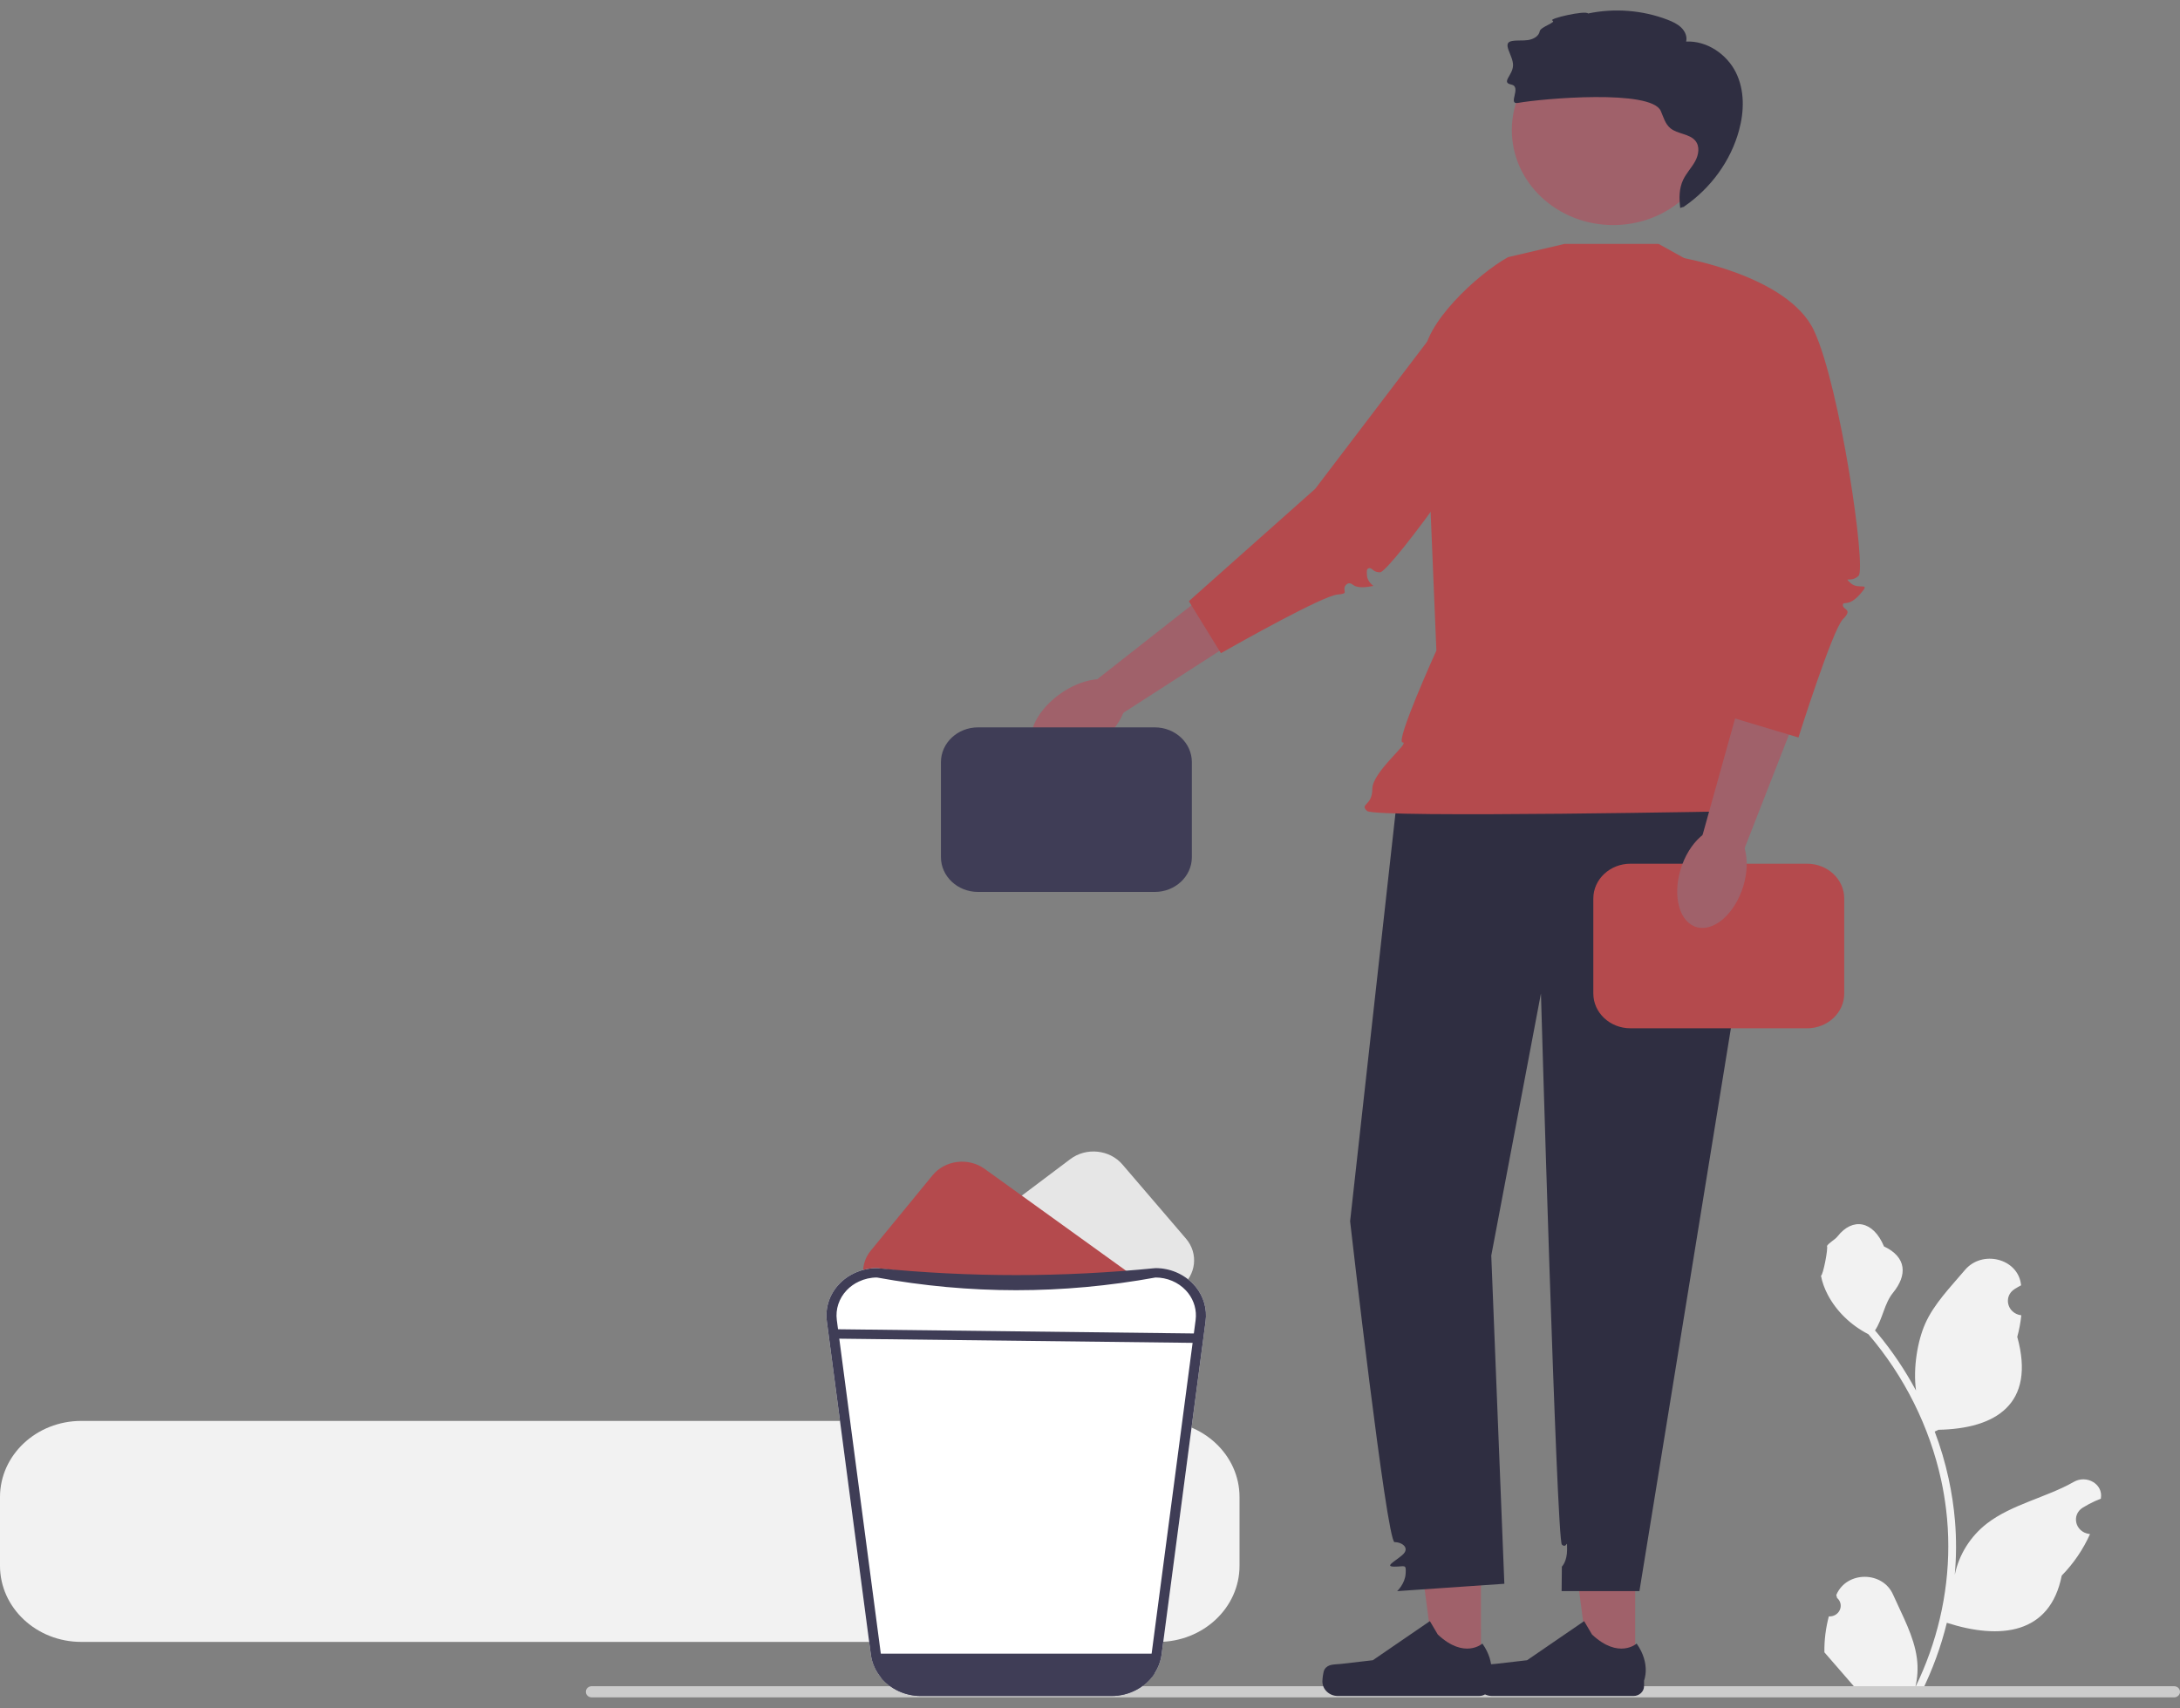 <svg width="171" height="134" viewBox="0 0 171 134" fill="none" xmlns="http://www.w3.org/2000/svg">
<rect x="0" y="0" width="171" height="134" fill="#808080" stroke="none"/>
<path d="M143.453 126.809C144.267 126.857 144.716 125.91 144.101 125.358L144.04 125.13C144.048 125.112 144.056 125.094 144.064 125.076C144.886 123.238 147.674 123.251 148.489 125.091C149.213 126.725 150.134 128.361 150.361 130.088C150.463 130.85 150.417 131.627 150.236 132.375C151.932 128.904 152.825 125.113 152.825 121.301C152.825 120.343 152.769 119.385 152.654 118.43C152.56 117.649 152.431 116.872 152.263 116.102C151.355 111.942 149.39 107.98 146.555 104.671C145.192 103.973 144.056 102.881 143.369 101.573C143.123 101.102 142.929 100.594 142.838 100.077C142.993 100.096 143.423 97.883 143.306 97.747C143.522 97.44 143.909 97.287 144.145 96.987C145.319 95.496 146.936 95.756 147.78 97.783C149.584 98.636 149.602 100.051 148.495 101.411C147.791 102.277 147.694 103.449 147.076 104.375C147.14 104.452 147.206 104.525 147.269 104.602C148.435 106.003 149.443 107.508 150.293 109.09C150.053 107.332 150.407 105.214 151.012 103.849C151.7 102.293 152.99 100.983 154.126 99.638C155.49 98.023 158.288 98.728 158.528 100.775C158.531 100.795 158.533 100.815 158.535 100.835C158.366 100.924 158.201 101.019 158.04 101.119C157.119 101.69 157.437 103.027 158.528 103.185L158.553 103.189C158.492 103.758 158.388 104.323 158.235 104.878C159.692 110.159 156.546 112.082 152.054 112.169C151.955 112.216 151.859 112.264 151.759 112.309C152.214 113.51 152.578 114.742 152.848 115.99C153.089 117.093 153.257 118.208 153.351 119.328C153.468 120.741 153.458 122.161 153.331 123.572L153.338 123.522C153.661 121.968 154.561 120.517 155.868 119.512C157.815 118.013 160.565 117.461 162.666 116.257C163.677 115.677 164.972 116.426 164.796 117.524L164.787 117.577C164.474 117.696 164.169 117.834 163.874 117.989C163.706 118.078 163.54 118.173 163.379 118.273C162.458 118.844 162.776 120.182 163.867 120.34L163.892 120.343C163.91 120.346 163.925 120.348 163.943 120.35C163.406 121.544 162.659 122.652 161.723 123.607C160.812 128.217 156.899 128.655 152.713 127.312H152.71C152.253 129.18 151.584 131.005 150.725 132.744H143.631C143.606 132.671 143.583 132.594 143.56 132.52C144.216 132.559 144.877 132.523 145.523 132.411C144.996 131.806 144.47 131.196 143.944 130.591C143.931 130.579 143.921 130.567 143.911 130.555C143.644 130.245 143.374 129.938 143.107 129.628L143.107 129.628C143.09 128.677 143.212 127.729 143.453 126.81L143.453 126.809L143.453 126.809V126.809Z" fill="#F2F2F2"/>
<path d="M45.952 132.724C45.952 132.968 46.161 133.163 46.42 133.163H170.532C170.791 133.163 171 132.968 171 132.724C171 132.481 170.791 132.285 170.532 132.285H46.42C46.161 132.285 45.952 132.481 45.952 132.724H45.952Z" fill="#CCCCCC"/>
<path d="M92.576 101.004L90.659 102.447L90.045 102.911C89.99 102.841 89.927 102.767 89.864 102.701C89.262 102.063 88.396 101.698 87.491 101.698H72.107C72.056 101.454 72.044 101.207 72.068 100.96C72.135 100.244 72.501 99.555 73.146 99.071L83.952 90.937C85.204 89.993 87.038 90.181 88.046 91.358L93.025 97.168C94.033 98.344 93.832 100.06 92.576 101.004L92.576 101.004Z" fill="#E6E6E6"/>
<path d="M89.356 101.698H70.359C69.863 101.698 69.379 101.808 68.946 102.015L68.84 101.937C68.651 101.801 68.482 101.646 68.344 101.48C67.521 100.521 67.47 99.13 68.305 98.112L73.15 92.203C74.13 91.007 75.961 90.782 77.236 91.701L88.223 99.614C88.719 99.968 89.053 100.443 89.227 100.96C89.305 101.2 89.353 101.447 89.356 101.698Z" fill="#B44A4D"/>
<path d="M90.856 111.473H6.373C2.858 111.473 0 114.151 0 117.445V122.838C0 126.132 2.858 128.81 6.373 128.81H90.856C94.371 128.81 97.229 126.132 97.229 122.838V117.445C97.229 114.151 94.371 111.473 90.856 111.473Z" fill="#F2F2F2"/>
<path d="M93.809 100.971C93.742 100.894 93.675 100.812 93.604 100.739C92.852 99.942 91.773 99.484 90.64 99.484C83.502 100.478 76.214 100.458 68.785 99.484C68.068 99.484 67.376 99.669 66.769 100.005C66.419 100.196 66.096 100.444 65.821 100.739C65.069 101.532 64.719 102.594 64.856 103.649L68.308 129.799C68.553 131.655 70.241 133.053 72.233 133.053H87.192C89.183 133.053 90.872 131.655 91.116 129.799L94.568 103.649C94.694 102.694 94.419 101.735 93.809 100.971Z" fill="white"/>
<path d="M93.809 100.971C93.742 100.894 93.675 100.812 93.604 100.739C92.852 99.942 91.773 99.484 90.64 99.484C83.355 100.216 76.07 100.216 68.785 99.484C68.068 99.484 67.376 99.669 66.769 100.005C66.419 100.196 66.096 100.444 65.821 100.739C65.069 101.532 64.719 102.594 64.856 103.649L68.308 129.799C68.399 130.496 68.694 131.127 69.131 131.644C69.859 132.503 70.977 133.049 72.217 133.053H87.192C88.581 133.053 89.825 132.37 90.53 131.33C90.837 130.876 91.041 130.36 91.116 129.799L94.568 103.649C94.694 102.694 94.419 101.735 93.809 100.971ZM93.785 103.557L90.337 129.707C90.337 129.714 90.333 129.725 90.333 129.733C90.124 131.208 88.778 132.315 87.192 132.315H72.233C70.647 132.315 69.3 131.208 69.092 129.733C69.092 129.725 69.088 129.714 69.088 129.707L65.64 103.557C65.529 102.712 65.809 101.864 66.411 101.226C66.683 100.938 67.01 100.705 67.372 100.539C67.805 100.333 68.289 100.222 68.785 100.222C76.07 101.551 83.355 101.551 90.64 100.222C91.545 100.222 92.411 100.587 93.013 101.226C93.076 101.292 93.139 101.366 93.195 101.436C93.671 102.044 93.883 102.804 93.785 103.557Z" fill="#3F3D56"/>
<path d="M90.734 129.733L90.53 131.33C89.825 132.37 88.581 133.053 87.192 133.053H72.217C70.977 133.049 69.859 132.503 69.131 131.643L69.084 129.733H90.734Z" fill="#3F3D56"/>
<path d="M106.492 44.087L87.651 56.221L85.328 53.868L102.66 40.258L106.492 44.087Z" fill="#A0616A"/>
<path d="M86.198 58.288C88.053 56.893 88.839 54.925 87.955 53.893C87.071 52.861 84.85 53.156 82.996 54.552C81.142 55.948 80.355 57.916 81.24 58.947C82.124 59.979 84.344 59.684 86.198 58.288Z" fill="#A0616A"/>
<path d="M116.166 131.042L112.586 131.041L110.883 118.101L116.167 118.101L116.166 131.042Z" fill="#A0616A"/>
<path d="M103.9 130.966C103.789 131.142 103.73 131.709 103.73 131.914C103.73 132.543 104.274 133.053 104.945 133.053H116.032C116.49 133.053 116.861 132.705 116.861 132.276V131.843C116.861 131.843 117.41 130.543 116.28 128.941C116.28 128.941 114.877 130.196 112.78 128.23L112.161 127.18L107.685 130.248L105.204 130.535C104.661 130.597 104.179 130.525 103.9 130.966Z" fill="#2F2E41"/>
<path d="M128.265 131.042L124.685 131.041L122.982 118.101L128.266 118.101L128.265 131.042Z" fill="#A0616A"/>
<path d="M115.999 130.966C115.887 131.142 115.829 131.709 115.829 131.914C115.829 132.543 116.373 133.053 117.044 133.053H128.131C128.589 133.053 128.96 132.705 128.96 132.276V131.843C128.96 131.843 129.508 130.543 128.379 128.941C128.379 128.941 126.976 130.196 124.878 128.23L124.26 127.18L119.784 130.248L117.302 130.535C116.759 130.597 116.278 130.525 115.999 130.966Z" fill="#2F2E41"/>
<path d="M110.004 58.914L105.903 95.81C105.903 95.81 108.774 120.983 109.389 120.983C110.004 120.983 110.619 121.458 110.004 121.99C109.389 122.521 108.569 122.905 109.389 122.905C110.209 122.905 110.309 122.67 110.259 123.46C110.209 124.25 109.594 124.827 109.594 124.827L118.002 124.25L116.976 98.5L120.872 77.939C120.872 77.939 122.103 120.791 122.513 121.175C122.923 121.56 122.923 120.599 122.923 121.56C122.923 122.521 122.513 122.905 122.513 122.905L122.494 124.827H128.597L137.277 71.405L135.842 57.953L110.004 58.914V58.914Z" fill="#2F2E41"/>
<path d="M130.1 19.136H122.718L118.289 20.175C115.897 21.506 111.609 25.466 111.717 28.071L112.67 51.035C112.67 51.035 109.407 58.241 110.023 58.241C110.638 58.241 107.646 60.548 107.646 61.893C107.646 63.238 106.621 63.046 107.236 63.622C107.851 64.199 137.277 63.622 137.277 63.622C137.277 63.622 137.585 63.046 137.585 62.085C137.585 61.124 138.195 60.552 138.195 60.552V58.748L136.355 52.477L139.636 24.421L130.1 19.136Z" fill="#B44A4D"/>
<path d="M93.255 47.163L95.769 51.242C97.141 50.463 103.772 46.73 104.919 46.643C105.351 46.611 105.448 46.534 105.467 46.512C105.486 46.489 105.48 46.439 105.469 46.359C105.451 46.235 105.424 46.048 105.579 45.888C105.806 45.654 106.006 45.795 106.102 45.863C106.251 45.968 106.501 46.145 107.307 46.038C107.513 46.01 107.643 45.987 107.725 45.968L107.716 45.961C107.54 45.805 107.246 45.546 107.224 45.128C107.205 44.755 107.2 44.655 107.345 44.59C107.479 44.532 107.584 44.62 107.646 44.672C107.751 44.762 107.924 44.909 108.281 44.896C109.191 44.617 117.657 33.163 119.31 28.599C119.721 27.463 119.671 26.408 119.159 25.464C118.177 23.654 115.774 22.747 115.182 22.546L103.164 38.351L93.255 47.163H93.255Z" fill="#B44A4D"/>
<path d="M126.539 17.657C130.931 17.657 134.491 14.321 134.491 10.206C134.491 6.09 130.931 2.754 126.539 2.754C122.148 2.754 118.588 6.09 118.588 10.206C118.588 14.321 122.148 17.657 126.539 17.657Z" fill="#A0616A"/>
<path d="M136.16 5.677C135.461 4.273 133.912 3.181 132.261 3.261C132.361 2.871 132.176 2.454 131.879 2.165C131.583 1.877 131.188 1.696 130.792 1.544C128.835 0.795 126.632 0.623 124.57 1.059C124.363 0.79 121.42 1.468 121.772 1.612C122.123 1.756 120.837 2.1 120.776 2.455C120.709 2.844 120.269 3.083 119.854 3.144C119.438 3.204 119.009 3.145 118.595 3.219C117.762 3.368 118.695 4.327 118.683 5.122C118.671 5.916 117.716 6.461 118.544 6.632C119.399 6.808 118.217 8.226 119.076 8.073C121.022 7.727 129.516 6.988 130.271 8.703C130.481 9.179 130.613 9.719 131.025 10.059C131.587 10.523 132.522 10.486 132.982 11.039C133.352 11.486 133.246 12.141 132.972 12.645C132.698 13.148 132.282 13.577 132.034 14.093C131.701 14.784 131.703 15.553 131.798 16.317C131.871 16.281 131.984 16.245 132.154 16.209L132.081 16.218C134.203 14.769 135.762 12.612 136.41 10.228C136.818 8.727 136.859 7.081 136.16 5.677V5.677Z" fill="#2F2E41"/>
<path d="M141.751 67.761H127.893C126.285 67.761 124.981 68.982 124.981 70.49V77.943C124.981 79.45 126.285 80.671 127.893 80.671H141.751C143.359 80.671 144.663 79.45 144.663 77.943V70.49C144.663 68.982 143.359 67.761 141.751 67.761Z" fill="#B44A4D"/>
<path d="M144.514 46.925L136.653 67.042L133.305 66.385L139.024 45.883L144.514 46.925Z" fill="#A0616A"/>
<path d="M136.747 69.516C137.396 67.372 136.821 65.341 135.462 64.98C134.104 64.618 132.476 66.064 131.827 68.208C131.178 70.352 131.753 72.383 133.111 72.744C134.47 73.106 136.097 71.66 136.747 69.516Z" fill="#A0616A"/>
<path d="M131.673 20.175C131.673 20.175 140.251 21.538 142.301 25.958C144.352 30.378 146.403 44.598 145.788 45.175C145.172 45.751 144.557 45.175 145.172 45.751C145.788 46.328 146.83 45.568 145.899 46.62C144.967 47.673 144.557 47.096 144.557 47.48C144.557 47.865 145.377 47.76 144.557 48.581C143.737 49.402 141.071 57.857 141.071 57.857L135.945 56.32L136.97 43.445L131.673 20.175V20.175Z" fill="#B44A4D"/>
<path d="M90.578 57.063H76.72C75.112 57.063 73.808 58.285 73.808 59.792V67.245C73.808 68.752 75.112 69.974 76.72 69.974H90.578C92.186 69.974 93.49 68.752 93.49 67.245V59.792C93.49 58.285 92.186 57.063 90.578 57.063Z" fill="#3F3D56"/>
<path d="M65.546 104.28L65.536 105.018L93.804 105.352L93.814 104.614L65.546 104.28Z" fill="#3F3D56"/>
</svg>
